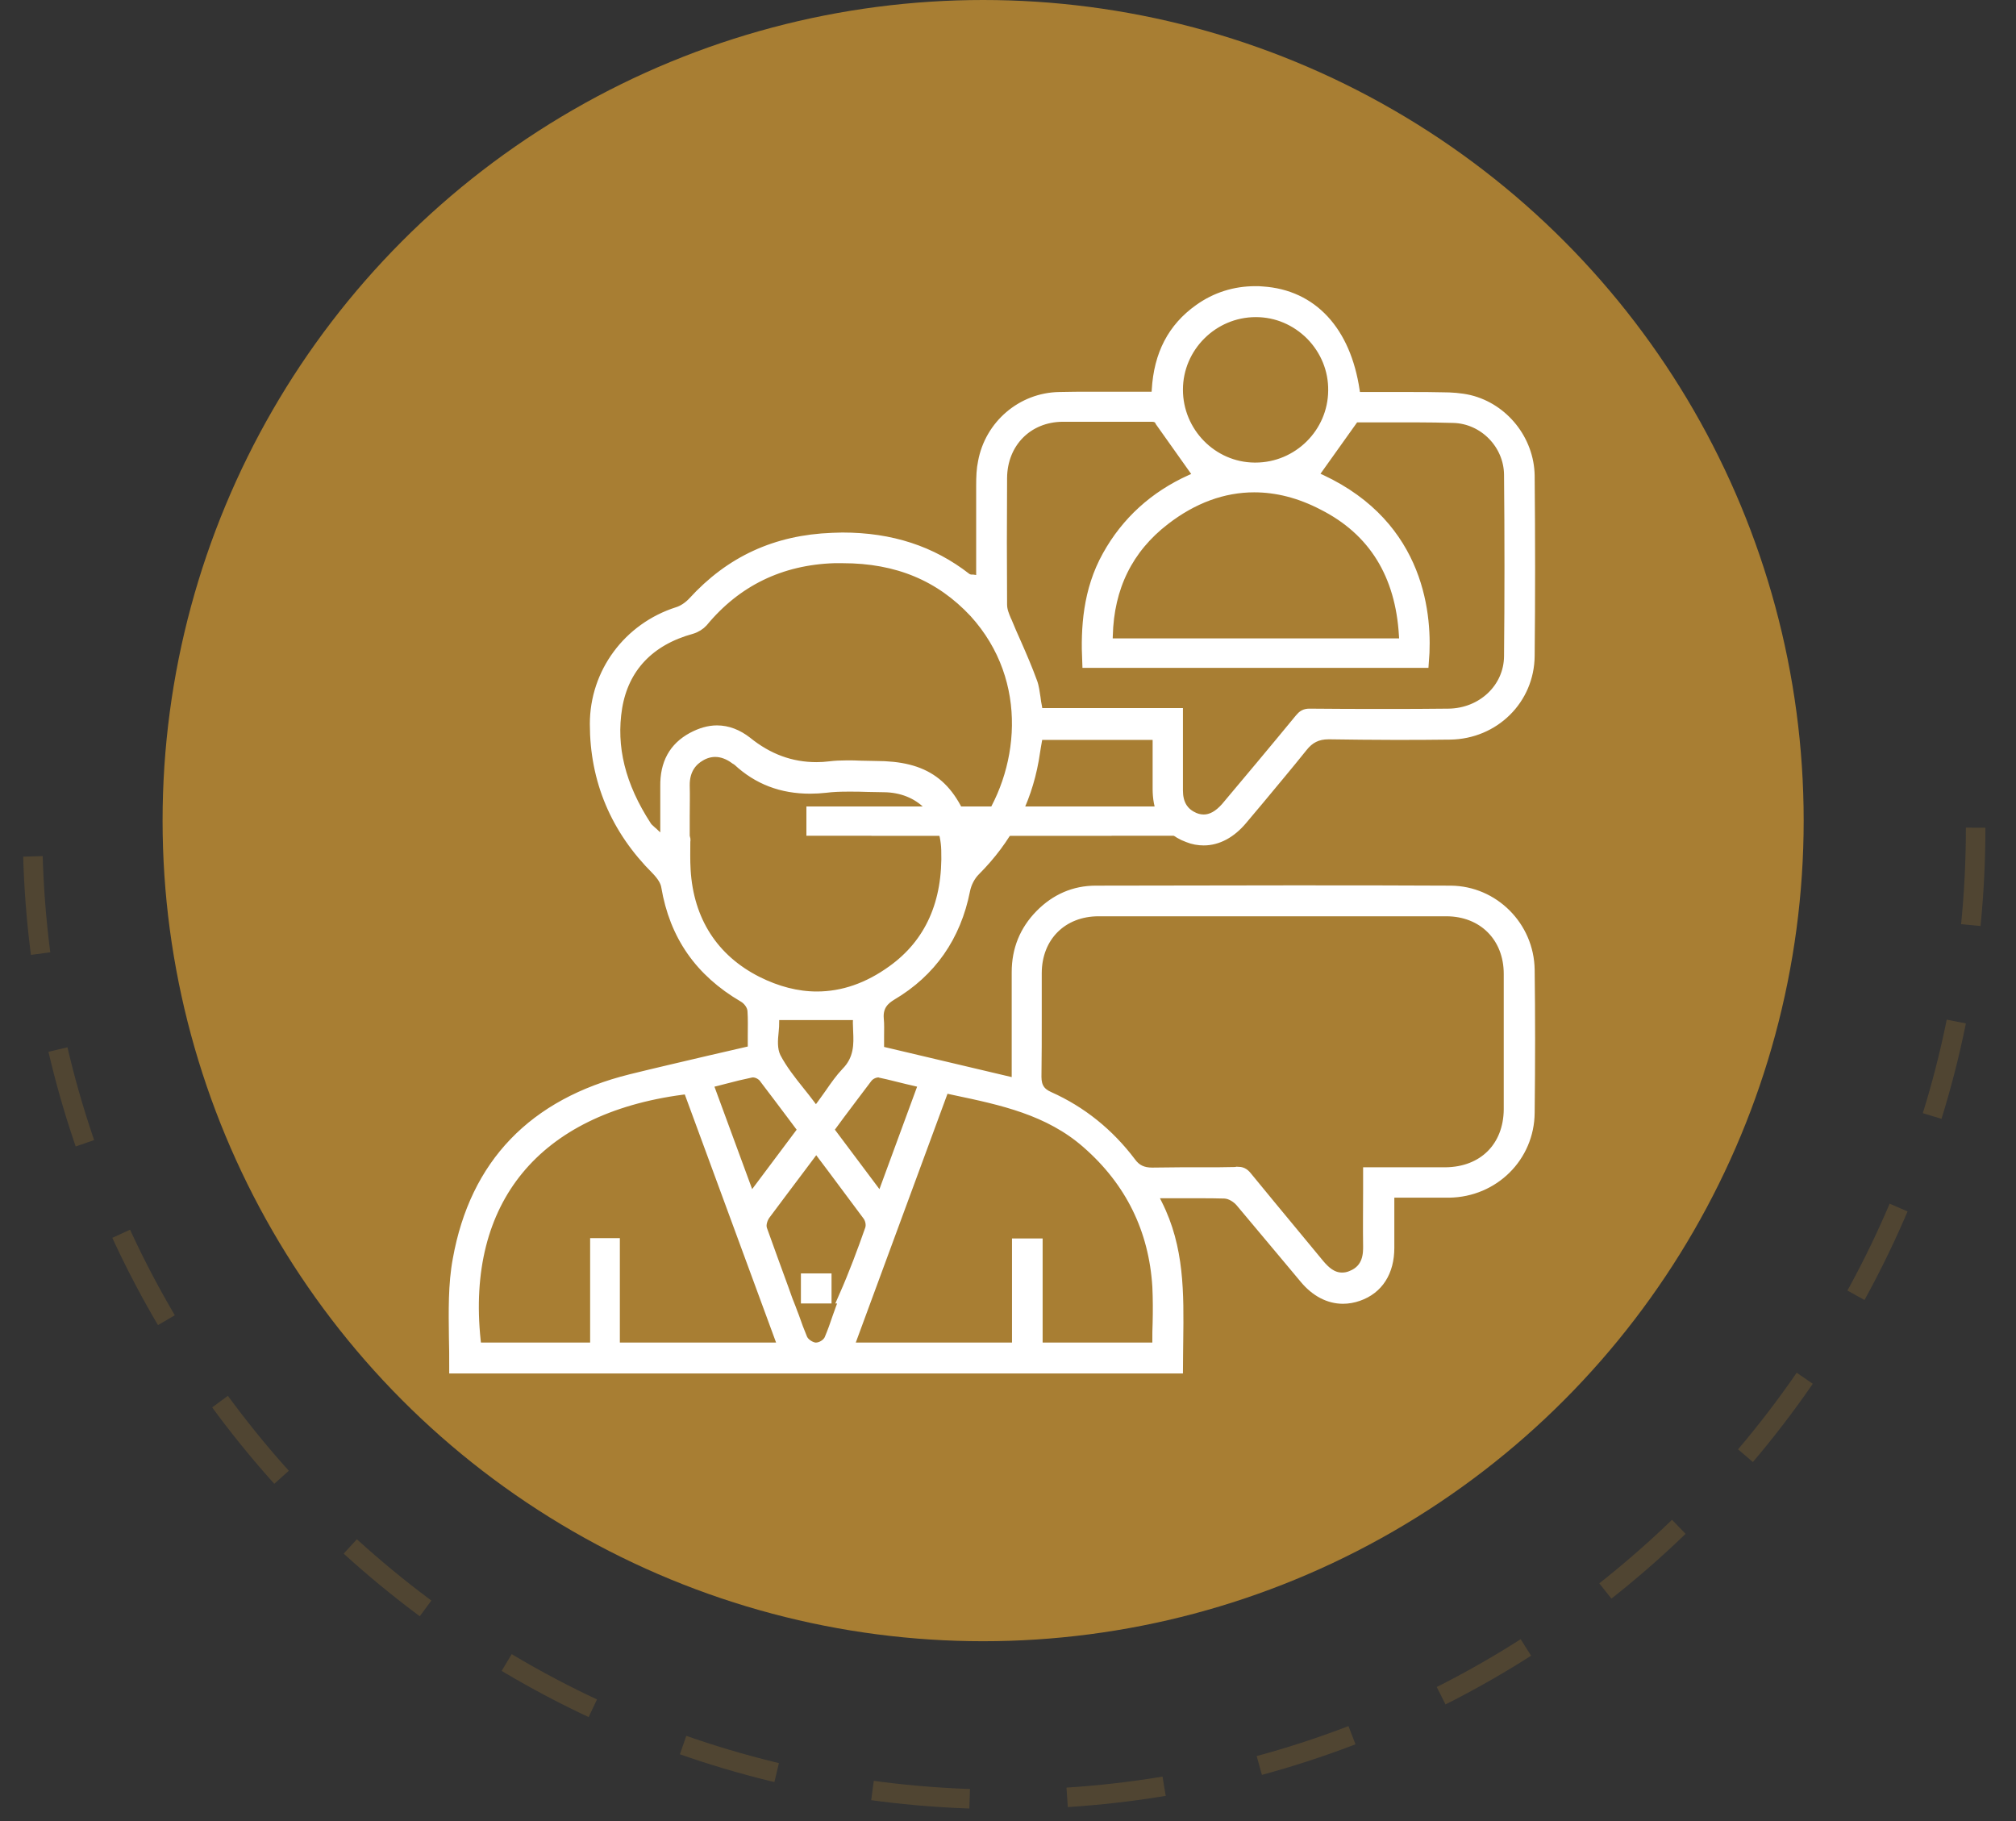 <svg width="62" height="56" viewBox="0 0 62 56" fill="none" xmlns="http://www.w3.org/2000/svg">
<rect x="0" y="0" width="62" height="56" fill="#333333" stroke="none"/>
<circle cx="30.235" cy="25.235" r="25.235" fill="#A87E33"/>
<mask id="path-2-outside-1_0_1102" maskUnits="userSpaceOnUse" x="13" y="8" width="35" height="35" fill="black">
<rect fill="white" x="13" y="8" width="35" height="35"/>
<path d="M14.015 42.009C14.015 41.711 14.015 41.412 14.006 41.123C13.997 40.327 13.979 39.505 14.123 38.736C14.647 35.825 16.426 33.971 19.414 33.23C20.218 33.031 21.012 32.85 21.852 32.651C22.231 32.561 22.61 32.48 22.989 32.389L23.197 32.344V32.127C23.197 32.037 23.197 31.946 23.197 31.847C23.197 31.603 23.206 31.34 23.188 31.087C23.179 30.889 23.026 30.708 22.881 30.626C21.554 29.849 20.786 28.746 20.534 27.254C20.506 27.082 20.398 26.91 20.218 26.721C18.972 25.482 18.34 23.981 18.34 22.263C18.34 20.708 19.351 19.343 20.85 18.864C21.03 18.81 21.211 18.683 21.346 18.538C22.484 17.291 23.874 16.649 25.599 16.585C25.698 16.585 25.806 16.576 25.906 16.576C27.395 16.576 28.632 16.983 29.689 17.806C29.761 17.86 29.842 17.869 29.878 17.869C29.887 17.869 29.896 17.869 29.915 17.869L30.221 17.915C30.221 17.915 30.221 17.11 30.221 16.866C30.221 16.233 30.221 15.582 30.221 14.94C30.221 14.66 30.23 14.434 30.276 14.217C30.483 13.096 31.449 12.273 32.578 12.255C32.885 12.246 33.219 12.246 33.625 12.246C33.905 12.246 34.185 12.246 34.474 12.246C34.763 12.246 35.052 12.246 35.35 12.246H35.603L35.621 11.993C35.684 10.917 36.099 10.112 36.903 9.542C37.408 9.181 37.986 9 38.609 9C38.681 9 38.754 9 38.826 9.009C40.334 9.108 41.345 10.203 41.616 12.02L41.652 12.255H41.887C42.121 12.255 42.356 12.255 42.591 12.255C42.826 12.255 43.06 12.255 43.295 12.255C43.719 12.255 44.062 12.255 44.37 12.264C44.622 12.264 44.911 12.282 45.182 12.345C46.22 12.598 46.979 13.557 46.997 14.624C47.015 16.576 47.015 18.385 46.997 20.166C46.988 21.486 45.931 22.526 44.595 22.544C44.017 22.553 43.44 22.553 42.871 22.553C42.212 22.553 41.544 22.544 40.884 22.535H40.857C40.505 22.535 40.243 22.661 40.018 22.95C39.584 23.493 39.133 24.026 38.699 24.551C38.519 24.759 38.347 24.976 38.167 25.184C37.833 25.581 37.435 25.798 37.02 25.798C36.867 25.798 36.704 25.771 36.551 25.708C35.801 25.437 35.648 24.768 35.648 24.261C35.648 23.936 35.648 23.619 35.648 23.285V22.553H31.883L31.811 22.968C31.793 23.104 31.765 23.231 31.747 23.366C31.513 24.668 30.926 25.78 29.96 26.748C29.806 26.901 29.68 27.136 29.635 27.372C29.355 28.782 28.605 29.858 27.395 30.572C27.188 30.699 26.944 30.898 26.98 31.331C26.998 31.503 26.989 31.684 26.989 31.865C26.989 31.955 26.989 32.046 26.989 32.136V32.353L31.314 33.375V32.073C31.314 31.34 31.314 30.617 31.314 29.894C31.314 29.216 31.549 28.637 32.018 28.158C32.488 27.679 33.056 27.435 33.697 27.435C35.603 27.435 37.652 27.426 39.684 27.426C41.48 27.426 43.096 27.426 44.613 27.435C45.913 27.444 46.979 28.511 46.997 29.822C47.015 31.214 47.015 32.651 46.997 34.216C46.988 35.554 45.913 36.611 44.568 36.63C44.37 36.63 44.18 36.63 43.981 36.63C43.819 36.63 43.647 36.63 43.485 36.63C43.313 36.63 43.133 36.63 42.952 36.63H42.681V37.371C42.681 37.706 42.681 38.04 42.681 38.374C42.681 39.089 42.356 39.604 41.76 39.812C41.607 39.866 41.453 39.893 41.3 39.893C40.884 39.893 40.487 39.685 40.162 39.297L39.693 38.736C39.196 38.148 38.69 37.534 38.185 36.937C38.076 36.81 37.878 36.666 37.661 36.657C37.408 36.648 37.128 36.648 36.776 36.648C36.623 36.648 36.469 36.648 36.307 36.648C36.135 36.648 35.964 36.648 35.792 36.648H35.35L35.548 37.045C36.226 38.384 36.208 39.767 36.189 41.24C36.189 41.503 36.18 41.774 36.18 42.036H14.015V42.009ZM24.281 40.246C24.317 40.336 24.344 40.427 24.38 40.508C24.461 40.743 24.542 40.96 24.633 41.177C24.705 41.349 24.913 41.467 25.057 41.485C25.075 41.485 25.084 41.485 25.102 41.485C25.256 41.485 25.463 41.376 25.545 41.204C25.644 40.969 25.725 40.743 25.806 40.499C25.834 40.418 25.87 40.327 25.897 40.246L26.032 39.884H25.996C26.303 39.188 26.565 38.483 26.8 37.814C26.854 37.651 26.8 37.461 26.718 37.353C26.357 36.865 26.005 36.395 25.626 35.888L25.102 35.192L24.56 35.915C24.19 36.404 23.847 36.865 23.495 37.335C23.432 37.425 23.332 37.633 23.396 37.823C23.612 38.429 23.838 39.044 24.055 39.64L24.181 39.993L24.281 40.246ZM18.863 41.485H24.154L21.193 33.438L20.976 33.465C16.453 34.062 14.123 36.892 14.584 41.24L14.611 41.485H18.349V38.275H18.863V41.485ZM26.032 41.485H31.323V38.284H31.865V41.485H35.639V41.213C35.639 41.042 35.639 40.861 35.648 40.689C35.657 40.318 35.657 39.939 35.639 39.559C35.53 37.796 34.799 36.304 33.454 35.129C32.271 34.089 30.799 33.782 29.382 33.483L29.012 33.402L26.032 41.485ZM38.049 36.078C38.167 36.078 38.23 36.105 38.311 36.205C38.79 36.792 39.286 37.389 39.765 37.968C40.027 38.284 40.288 38.6 40.55 38.917C40.713 39.107 40.939 39.333 41.273 39.333C41.372 39.333 41.48 39.315 41.58 39.27C42.13 39.053 42.121 38.528 42.121 38.329C42.112 37.742 42.121 37.145 42.121 36.566C42.121 36.413 42.121 36.25 42.121 36.096C42.41 36.096 42.708 36.096 42.997 36.096C43.485 36.096 43.972 36.096 44.451 36.096C45.642 36.087 46.437 35.291 46.446 34.116C46.446 32.688 46.446 31.286 46.446 29.948C46.446 28.791 45.633 27.977 44.478 27.977C42.699 27.977 40.92 27.977 39.133 27.977C37.345 27.977 35.575 27.977 33.788 27.977C32.641 27.977 31.838 28.782 31.838 29.93C31.838 30.373 31.838 30.816 31.838 31.259C31.838 31.865 31.838 32.498 31.829 33.113C31.829 33.438 31.955 33.637 32.244 33.764C33.237 34.207 34.077 34.885 34.745 35.771C34.916 36.006 35.133 36.105 35.431 36.105H35.449C35.738 36.105 36.027 36.096 36.316 36.096H37.047C37.327 36.096 37.67 36.096 38.013 36.087L38.049 36.078ZM23.152 32.932C23.125 32.932 23.107 32.932 23.08 32.941C22.818 32.995 22.556 33.058 22.285 33.131C22.195 33.158 22.096 33.176 22.005 33.203L21.707 33.275L23.071 36.982L24.75 34.74L24.371 34.234C24.091 33.863 23.829 33.51 23.558 33.158C23.486 33.04 23.323 32.932 23.152 32.932ZM27.025 32.932C26.881 32.932 26.727 33.004 26.637 33.122C26.348 33.501 26.059 33.89 25.779 34.261L25.427 34.74L27.107 36.982L28.47 33.275L28.172 33.203C28.082 33.185 27.991 33.158 27.901 33.14C27.63 33.076 27.368 33.004 27.107 32.95C27.079 32.932 27.052 32.932 27.025 32.932ZM23.766 31.431C23.766 31.512 23.757 31.603 23.748 31.711C23.721 31.973 23.694 32.272 23.82 32.534C24.019 32.914 24.29 33.257 24.551 33.583C24.66 33.718 24.768 33.854 24.876 33.999L25.093 34.288L25.31 33.999C25.4 33.881 25.481 33.755 25.563 33.646C25.725 33.411 25.879 33.194 26.05 33.013C26.474 32.588 26.456 32.1 26.438 31.711C26.438 31.621 26.429 31.53 26.429 31.449L26.438 31.169H23.757V31.431H23.766ZM21.03 25.871C21.03 26.16 21.021 26.449 21.039 26.748C21.13 28.33 21.906 29.532 23.269 30.22C23.883 30.527 24.506 30.69 25.12 30.69C25.933 30.69 26.718 30.418 27.468 29.876C28.641 29.035 29.201 27.769 29.147 26.133C29.111 24.967 28.316 24.171 27.179 24.162C27.016 24.162 26.845 24.153 26.682 24.153C26.493 24.144 26.294 24.144 26.095 24.144C25.825 24.144 25.599 24.153 25.391 24.18C25.229 24.198 25.066 24.207 24.913 24.207C24.055 24.207 23.332 23.936 22.719 23.366C22.683 23.339 22.655 23.321 22.637 23.312C22.43 23.158 22.213 23.077 21.996 23.077C21.834 23.077 21.671 23.122 21.518 23.213C21.283 23.348 21.003 23.619 21.012 24.162C21.021 24.469 21.012 24.777 21.012 25.084C21.012 25.22 21.012 25.346 21.012 25.482V25.753C21.039 25.789 21.039 25.834 21.03 25.871ZM25.915 17.119C25.825 17.119 25.743 17.119 25.653 17.119C23.992 17.173 22.619 17.842 21.581 19.099C21.509 19.18 21.382 19.262 21.256 19.298C19.938 19.66 19.143 20.509 18.936 21.748C18.737 22.977 19.035 24.18 19.847 25.428C19.884 25.491 19.938 25.527 19.983 25.572C20.001 25.59 20.019 25.608 20.046 25.627L20.506 26.061V25.428C20.506 25.283 20.506 25.147 20.506 25.012C20.506 24.723 20.506 24.451 20.506 24.18C20.497 23.493 20.759 23.014 21.31 22.715C21.563 22.58 21.807 22.507 22.05 22.507C22.366 22.507 22.664 22.625 22.944 22.842C23.603 23.375 24.317 23.637 25.111 23.637C25.247 23.637 25.391 23.628 25.535 23.61C25.68 23.592 25.843 23.583 26.041 23.583C26.186 23.583 26.33 23.583 26.474 23.592C26.619 23.592 26.773 23.601 26.926 23.601C28.434 23.601 29.174 24.135 29.671 25.572L29.779 25.898L30.068 25.717C30.077 25.708 30.086 25.708 30.095 25.699C30.122 25.681 30.176 25.654 30.221 25.599C31.549 23.809 31.901 20.907 29.996 18.81C28.939 17.68 27.612 17.119 25.915 17.119ZM36.18 22.471C36.18 23.104 36.18 23.701 36.18 24.307C36.18 24.695 36.325 24.976 36.623 25.138C36.749 25.211 36.885 25.247 37.02 25.247C37.273 25.247 37.508 25.111 37.733 24.858C38.41 24.053 39.214 23.095 40.009 22.128C40.09 22.028 40.153 21.992 40.27 21.992C41.02 22.001 41.805 22.001 42.609 22.001C43.25 22.001 43.9 22.001 44.541 21.992C45.606 21.983 46.446 21.187 46.455 20.184C46.473 18.367 46.473 16.486 46.455 14.596C46.446 13.638 45.661 12.833 44.703 12.806C44.351 12.797 43.963 12.788 43.503 12.788C43.196 12.788 42.898 12.788 42.6 12.788C42.32 12.788 42.04 12.788 41.769 12.788H41.634L40.306 14.651L40.605 14.786C43.665 16.215 43.855 18.99 43.746 20.337H33.481C33.436 19.325 33.499 18.177 34.095 17.11C34.673 16.07 35.53 15.293 36.632 14.795L36.939 14.66L35.72 12.942C35.684 12.861 35.612 12.77 35.422 12.77C35.16 12.77 34.898 12.77 34.636 12.77C34.339 12.77 34.041 12.77 33.734 12.77C33.382 12.77 33.029 12.77 32.677 12.77C31.576 12.779 30.781 13.593 30.772 14.696C30.763 16.034 30.763 17.345 30.772 18.593C30.772 18.782 30.844 18.945 30.908 19.099L30.926 19.135C31.016 19.361 31.115 19.578 31.215 19.804C31.386 20.193 31.558 20.591 31.702 20.988C31.756 21.124 31.774 21.296 31.802 21.468C31.811 21.558 31.829 21.657 31.847 21.748L31.883 21.974H36.18V22.471ZM38.573 14.94C37.607 14.94 36.668 15.284 35.792 15.962C34.655 16.839 34.059 18.041 34.023 19.551L34.014 19.831H43.241L43.223 19.542C43.114 17.652 42.275 16.287 40.704 15.492C39.99 15.121 39.277 14.94 38.573 14.94ZM38.618 9.552C37.282 9.552 36.18 10.646 36.18 11.984C36.18 13.313 37.255 14.416 38.582 14.425H38.609C39.945 14.425 41.038 13.34 41.047 12.011C41.056 11.36 40.803 10.745 40.343 10.275C39.882 9.814 39.277 9.552 38.627 9.552H38.618ZM24.831 39.884V39.36H25.373V39.884H24.831Z"/>
</mask>
<path d="M14.015 42.009C14.015 41.711 14.015 41.412 14.006 41.123C13.997 40.327 13.979 39.505 14.123 38.736C14.647 35.825 16.426 33.971 19.414 33.23C20.218 33.031 21.012 32.85 21.852 32.651C22.231 32.561 22.61 32.48 22.989 32.389L23.197 32.344V32.127C23.197 32.037 23.197 31.946 23.197 31.847C23.197 31.603 23.206 31.34 23.188 31.087C23.179 30.889 23.026 30.708 22.881 30.626C21.554 29.849 20.786 28.746 20.534 27.254C20.506 27.082 20.398 26.91 20.218 26.721C18.972 25.482 18.34 23.981 18.34 22.263C18.34 20.708 19.351 19.343 20.85 18.864C21.03 18.81 21.211 18.683 21.346 18.538C22.484 17.291 23.874 16.649 25.599 16.585C25.698 16.585 25.806 16.576 25.906 16.576C27.395 16.576 28.632 16.983 29.689 17.806C29.761 17.86 29.842 17.869 29.878 17.869C29.887 17.869 29.896 17.869 29.915 17.869L30.221 17.915C30.221 17.915 30.221 17.11 30.221 16.866C30.221 16.233 30.221 15.582 30.221 14.94C30.221 14.66 30.23 14.434 30.276 14.217C30.483 13.096 31.449 12.273 32.578 12.255C32.885 12.246 33.219 12.246 33.625 12.246C33.905 12.246 34.185 12.246 34.474 12.246C34.763 12.246 35.052 12.246 35.35 12.246H35.603L35.621 11.993C35.684 10.917 36.099 10.112 36.903 9.542C37.408 9.181 37.986 9 38.609 9C38.681 9 38.754 9 38.826 9.009C40.334 9.108 41.345 10.203 41.616 12.02L41.652 12.255H41.887C42.121 12.255 42.356 12.255 42.591 12.255C42.826 12.255 43.06 12.255 43.295 12.255C43.719 12.255 44.062 12.255 44.37 12.264C44.622 12.264 44.911 12.282 45.182 12.345C46.22 12.598 46.979 13.557 46.997 14.624C47.015 16.576 47.015 18.385 46.997 20.166C46.988 21.486 45.931 22.526 44.595 22.544C44.017 22.553 43.44 22.553 42.871 22.553C42.212 22.553 41.544 22.544 40.884 22.535H40.857C40.505 22.535 40.243 22.661 40.018 22.95C39.584 23.493 39.133 24.026 38.699 24.551C38.519 24.759 38.347 24.976 38.167 25.184C37.833 25.581 37.435 25.798 37.02 25.798C36.867 25.798 36.704 25.771 36.551 25.708C35.801 25.437 35.648 24.768 35.648 24.261C35.648 23.936 35.648 23.619 35.648 23.285V22.553H31.883L31.811 22.968C31.793 23.104 31.765 23.231 31.747 23.366C31.513 24.668 30.926 25.78 29.96 26.748C29.806 26.901 29.68 27.136 29.635 27.372C29.355 28.782 28.605 29.858 27.395 30.572C27.188 30.699 26.944 30.898 26.98 31.331C26.998 31.503 26.989 31.684 26.989 31.865C26.989 31.955 26.989 32.046 26.989 32.136V32.353L31.314 33.375V32.073C31.314 31.34 31.314 30.617 31.314 29.894C31.314 29.216 31.549 28.637 32.018 28.158C32.488 27.679 33.056 27.435 33.697 27.435C35.603 27.435 37.652 27.426 39.684 27.426C41.48 27.426 43.096 27.426 44.613 27.435C45.913 27.444 46.979 28.511 46.997 29.822C47.015 31.214 47.015 32.651 46.997 34.216C46.988 35.554 45.913 36.611 44.568 36.63C44.37 36.63 44.18 36.63 43.981 36.63C43.819 36.63 43.647 36.63 43.485 36.63C43.313 36.63 43.133 36.63 42.952 36.63H42.681V37.371C42.681 37.706 42.681 38.04 42.681 38.374C42.681 39.089 42.356 39.604 41.76 39.812C41.607 39.866 41.453 39.893 41.3 39.893C40.884 39.893 40.487 39.685 40.162 39.297L39.693 38.736C39.196 38.148 38.69 37.534 38.185 36.937C38.076 36.81 37.878 36.666 37.661 36.657C37.408 36.648 37.128 36.648 36.776 36.648C36.623 36.648 36.469 36.648 36.307 36.648C36.135 36.648 35.964 36.648 35.792 36.648H35.35L35.548 37.045C36.226 38.384 36.208 39.767 36.189 41.24C36.189 41.503 36.18 41.774 36.18 42.036H14.015V42.009ZM24.281 40.246C24.317 40.336 24.344 40.427 24.38 40.508C24.461 40.743 24.542 40.96 24.633 41.177C24.705 41.349 24.913 41.467 25.057 41.485C25.075 41.485 25.084 41.485 25.102 41.485C25.256 41.485 25.463 41.376 25.545 41.204C25.644 40.969 25.725 40.743 25.806 40.499C25.834 40.418 25.87 40.327 25.897 40.246L26.032 39.884H25.996C26.303 39.188 26.565 38.483 26.8 37.814C26.854 37.651 26.8 37.461 26.718 37.353C26.357 36.865 26.005 36.395 25.626 35.888L25.102 35.192L24.56 35.915C24.19 36.404 23.847 36.865 23.495 37.335C23.432 37.425 23.332 37.633 23.396 37.823C23.612 38.429 23.838 39.044 24.055 39.64L24.181 39.993L24.281 40.246ZM18.863 41.485H24.154L21.193 33.438L20.976 33.465C16.453 34.062 14.123 36.892 14.584 41.24L14.611 41.485H18.349V38.275H18.863V41.485ZM26.032 41.485H31.323V38.284H31.865V41.485H35.639V41.213C35.639 41.042 35.639 40.861 35.648 40.689C35.657 40.318 35.657 39.939 35.639 39.559C35.53 37.796 34.799 36.304 33.454 35.129C32.271 34.089 30.799 33.782 29.382 33.483L29.012 33.402L26.032 41.485ZM38.049 36.078C38.167 36.078 38.23 36.105 38.311 36.205C38.79 36.792 39.286 37.389 39.765 37.968C40.027 38.284 40.288 38.6 40.55 38.917C40.713 39.107 40.939 39.333 41.273 39.333C41.372 39.333 41.48 39.315 41.58 39.27C42.13 39.053 42.121 38.528 42.121 38.329C42.112 37.742 42.121 37.145 42.121 36.566C42.121 36.413 42.121 36.25 42.121 36.096C42.41 36.096 42.708 36.096 42.997 36.096C43.485 36.096 43.972 36.096 44.451 36.096C45.642 36.087 46.437 35.291 46.446 34.116C46.446 32.688 46.446 31.286 46.446 29.948C46.446 28.791 45.633 27.977 44.478 27.977C42.699 27.977 40.92 27.977 39.133 27.977C37.345 27.977 35.575 27.977 33.788 27.977C32.641 27.977 31.838 28.782 31.838 29.93C31.838 30.373 31.838 30.816 31.838 31.259C31.838 31.865 31.838 32.498 31.829 33.113C31.829 33.438 31.955 33.637 32.244 33.764C33.237 34.207 34.077 34.885 34.745 35.771C34.916 36.006 35.133 36.105 35.431 36.105H35.449C35.738 36.105 36.027 36.096 36.316 36.096H37.047C37.327 36.096 37.67 36.096 38.013 36.087L38.049 36.078ZM23.152 32.932C23.125 32.932 23.107 32.932 23.08 32.941C22.818 32.995 22.556 33.058 22.285 33.131C22.195 33.158 22.096 33.176 22.005 33.203L21.707 33.275L23.071 36.982L24.75 34.74L24.371 34.234C24.091 33.863 23.829 33.51 23.558 33.158C23.486 33.04 23.323 32.932 23.152 32.932ZM27.025 32.932C26.881 32.932 26.727 33.004 26.637 33.122C26.348 33.501 26.059 33.89 25.779 34.261L25.427 34.74L27.107 36.982L28.47 33.275L28.172 33.203C28.082 33.185 27.991 33.158 27.901 33.14C27.63 33.076 27.368 33.004 27.107 32.95C27.079 32.932 27.052 32.932 27.025 32.932ZM23.766 31.431C23.766 31.512 23.757 31.603 23.748 31.711C23.721 31.973 23.694 32.272 23.82 32.534C24.019 32.914 24.29 33.257 24.551 33.583C24.66 33.718 24.768 33.854 24.876 33.999L25.093 34.288L25.31 33.999C25.4 33.881 25.481 33.755 25.563 33.646C25.725 33.411 25.879 33.194 26.05 33.013C26.474 32.588 26.456 32.1 26.438 31.711C26.438 31.621 26.429 31.53 26.429 31.449L26.438 31.169H23.757V31.431H23.766ZM21.03 25.871C21.03 26.16 21.021 26.449 21.039 26.748C21.13 28.33 21.906 29.532 23.269 30.22C23.883 30.527 24.506 30.69 25.12 30.69C25.933 30.69 26.718 30.418 27.468 29.876C28.641 29.035 29.201 27.769 29.147 26.133C29.111 24.967 28.316 24.171 27.179 24.162C27.016 24.162 26.845 24.153 26.682 24.153C26.493 24.144 26.294 24.144 26.095 24.144C25.825 24.144 25.599 24.153 25.391 24.18C25.229 24.198 25.066 24.207 24.913 24.207C24.055 24.207 23.332 23.936 22.719 23.366C22.683 23.339 22.655 23.321 22.637 23.312C22.43 23.158 22.213 23.077 21.996 23.077C21.834 23.077 21.671 23.122 21.518 23.213C21.283 23.348 21.003 23.619 21.012 24.162C21.021 24.469 21.012 24.777 21.012 25.084C21.012 25.22 21.012 25.346 21.012 25.482V25.753C21.039 25.789 21.039 25.834 21.03 25.871ZM25.915 17.119C25.825 17.119 25.743 17.119 25.653 17.119C23.992 17.173 22.619 17.842 21.581 19.099C21.509 19.18 21.382 19.262 21.256 19.298C19.938 19.66 19.143 20.509 18.936 21.748C18.737 22.977 19.035 24.18 19.847 25.428C19.884 25.491 19.938 25.527 19.983 25.572C20.001 25.59 20.019 25.608 20.046 25.627L20.506 26.061V25.428C20.506 25.283 20.506 25.147 20.506 25.012C20.506 24.723 20.506 24.451 20.506 24.18C20.497 23.493 20.759 23.014 21.31 22.715C21.563 22.58 21.807 22.507 22.05 22.507C22.366 22.507 22.664 22.625 22.944 22.842C23.603 23.375 24.317 23.637 25.111 23.637C25.247 23.637 25.391 23.628 25.535 23.61C25.68 23.592 25.843 23.583 26.041 23.583C26.186 23.583 26.33 23.583 26.474 23.592C26.619 23.592 26.773 23.601 26.926 23.601C28.434 23.601 29.174 24.135 29.671 25.572L29.779 25.898L30.068 25.717C30.077 25.708 30.086 25.708 30.095 25.699C30.122 25.681 30.176 25.654 30.221 25.599C31.549 23.809 31.901 20.907 29.996 18.81C28.939 17.68 27.612 17.119 25.915 17.119ZM36.18 22.471C36.18 23.104 36.18 23.701 36.18 24.307C36.18 24.695 36.325 24.976 36.623 25.138C36.749 25.211 36.885 25.247 37.02 25.247C37.273 25.247 37.508 25.111 37.733 24.858C38.41 24.053 39.214 23.095 40.009 22.128C40.09 22.028 40.153 21.992 40.27 21.992C41.02 22.001 41.805 22.001 42.609 22.001C43.25 22.001 43.9 22.001 44.541 21.992C45.606 21.983 46.446 21.187 46.455 20.184C46.473 18.367 46.473 16.486 46.455 14.596C46.446 13.638 45.661 12.833 44.703 12.806C44.351 12.797 43.963 12.788 43.503 12.788C43.196 12.788 42.898 12.788 42.6 12.788C42.32 12.788 42.04 12.788 41.769 12.788H41.634L40.306 14.651L40.605 14.786C43.665 16.215 43.855 18.99 43.746 20.337H33.481C33.436 19.325 33.499 18.177 34.095 17.11C34.673 16.07 35.53 15.293 36.632 14.795L36.939 14.66L35.72 12.942C35.684 12.861 35.612 12.77 35.422 12.77C35.16 12.77 34.898 12.77 34.636 12.77C34.339 12.77 34.041 12.77 33.734 12.77C33.382 12.77 33.029 12.77 32.677 12.77C31.576 12.779 30.781 13.593 30.772 14.696C30.763 16.034 30.763 17.345 30.772 18.593C30.772 18.782 30.844 18.945 30.908 19.099L30.926 19.135C31.016 19.361 31.115 19.578 31.215 19.804C31.386 20.193 31.558 20.591 31.702 20.988C31.756 21.124 31.774 21.296 31.802 21.468C31.811 21.558 31.829 21.657 31.847 21.748L31.883 21.974H36.18V22.471ZM38.573 14.94C37.607 14.94 36.668 15.284 35.792 15.962C34.655 16.839 34.059 18.041 34.023 19.551L34.014 19.831H43.241L43.223 19.542C43.114 17.652 42.275 16.287 40.704 15.492C39.99 15.121 39.277 14.94 38.573 14.94ZM38.618 9.552C37.282 9.552 36.18 10.646 36.18 11.984C36.18 13.313 37.255 14.416 38.582 14.425H38.609C39.945 14.425 41.038 13.34 41.047 12.011C41.056 11.36 40.803 10.745 40.343 10.275C39.882 9.814 39.277 9.552 38.627 9.552H38.618ZM24.831 39.884V39.36H25.373V39.884H24.831Z" fill="white"/>
<path d="M14.015 42.009C14.015 41.711 14.015 41.412 14.006 41.123C13.997 40.327 13.979 39.505 14.123 38.736C14.647 35.825 16.426 33.971 19.414 33.23C20.218 33.031 21.012 32.85 21.852 32.651C22.231 32.561 22.61 32.48 22.989 32.389L23.197 32.344V32.127C23.197 32.037 23.197 31.946 23.197 31.847C23.197 31.603 23.206 31.34 23.188 31.087C23.179 30.889 23.026 30.708 22.881 30.626C21.554 29.849 20.786 28.746 20.534 27.254C20.506 27.082 20.398 26.91 20.218 26.721C18.972 25.482 18.34 23.981 18.34 22.263C18.34 20.708 19.351 19.343 20.85 18.864C21.03 18.81 21.211 18.683 21.346 18.538C22.484 17.291 23.874 16.649 25.599 16.585C25.698 16.585 25.806 16.576 25.906 16.576C27.395 16.576 28.632 16.983 29.689 17.806C29.761 17.86 29.842 17.869 29.878 17.869C29.887 17.869 29.896 17.869 29.915 17.869L30.221 17.915C30.221 17.915 30.221 17.11 30.221 16.866C30.221 16.233 30.221 15.582 30.221 14.94C30.221 14.66 30.23 14.434 30.276 14.217C30.483 13.096 31.449 12.273 32.578 12.255C32.885 12.246 33.219 12.246 33.625 12.246C33.905 12.246 34.185 12.246 34.474 12.246C34.763 12.246 35.052 12.246 35.35 12.246H35.603L35.621 11.993C35.684 10.917 36.099 10.112 36.903 9.542C37.408 9.181 37.986 9 38.609 9C38.681 9 38.754 9 38.826 9.009C40.334 9.108 41.345 10.203 41.616 12.02L41.652 12.255H41.887C42.121 12.255 42.356 12.255 42.591 12.255C42.826 12.255 43.06 12.255 43.295 12.255C43.719 12.255 44.062 12.255 44.37 12.264C44.622 12.264 44.911 12.282 45.182 12.345C46.22 12.598 46.979 13.557 46.997 14.624C47.015 16.576 47.015 18.385 46.997 20.166C46.988 21.486 45.931 22.526 44.595 22.544C44.017 22.553 43.44 22.553 42.871 22.553C42.212 22.553 41.544 22.544 40.884 22.535H40.857C40.505 22.535 40.243 22.661 40.018 22.95C39.584 23.493 39.133 24.026 38.699 24.551C38.519 24.759 38.347 24.976 38.167 25.184C37.833 25.581 37.435 25.798 37.02 25.798C36.867 25.798 36.704 25.771 36.551 25.708C35.801 25.437 35.648 24.768 35.648 24.261C35.648 23.936 35.648 23.619 35.648 23.285V22.553H31.883L31.811 22.968C31.793 23.104 31.765 23.231 31.747 23.366C31.513 24.668 30.926 25.78 29.96 26.748C29.806 26.901 29.68 27.136 29.635 27.372C29.355 28.782 28.605 29.858 27.395 30.572C27.188 30.699 26.944 30.898 26.98 31.331C26.998 31.503 26.989 31.684 26.989 31.865C26.989 31.955 26.989 32.046 26.989 32.136V32.353L31.314 33.375V32.073C31.314 31.34 31.314 30.617 31.314 29.894C31.314 29.216 31.549 28.637 32.018 28.158C32.488 27.679 33.056 27.435 33.697 27.435C35.603 27.435 37.652 27.426 39.684 27.426C41.48 27.426 43.096 27.426 44.613 27.435C45.913 27.444 46.979 28.511 46.997 29.822C47.015 31.214 47.015 32.651 46.997 34.216C46.988 35.554 45.913 36.611 44.568 36.63C44.37 36.63 44.18 36.63 43.981 36.63C43.819 36.63 43.647 36.63 43.485 36.63C43.313 36.63 43.133 36.63 42.952 36.63H42.681V37.371C42.681 37.706 42.681 38.04 42.681 38.374C42.681 39.089 42.356 39.604 41.76 39.812C41.607 39.866 41.453 39.893 41.3 39.893C40.884 39.893 40.487 39.685 40.162 39.297L39.693 38.736C39.196 38.148 38.69 37.534 38.185 36.937C38.076 36.81 37.878 36.666 37.661 36.657C37.408 36.648 37.128 36.648 36.776 36.648C36.623 36.648 36.469 36.648 36.307 36.648C36.135 36.648 35.964 36.648 35.792 36.648H35.35L35.548 37.045C36.226 38.384 36.208 39.767 36.189 41.24C36.189 41.503 36.18 41.774 36.18 42.036H14.015V42.009ZM24.281 40.246C24.317 40.336 24.344 40.427 24.38 40.508C24.461 40.743 24.542 40.96 24.633 41.177C24.705 41.349 24.913 41.467 25.057 41.485C25.075 41.485 25.084 41.485 25.102 41.485C25.256 41.485 25.463 41.376 25.545 41.204C25.644 40.969 25.725 40.743 25.806 40.499C25.834 40.418 25.87 40.327 25.897 40.246L26.032 39.884H25.996C26.303 39.188 26.565 38.483 26.8 37.814C26.854 37.651 26.8 37.461 26.718 37.353C26.357 36.865 26.005 36.395 25.626 35.888L25.102 35.192L24.56 35.915C24.19 36.404 23.847 36.865 23.495 37.335C23.432 37.425 23.332 37.633 23.396 37.823C23.612 38.429 23.838 39.044 24.055 39.64L24.181 39.993L24.281 40.246ZM18.863 41.485H24.154L21.193 33.438L20.976 33.465C16.453 34.062 14.123 36.892 14.584 41.24L14.611 41.485H18.349V38.275H18.863V41.485ZM26.032 41.485H31.323V38.284H31.865V41.485H35.639V41.213C35.639 41.042 35.639 40.861 35.648 40.689C35.657 40.318 35.657 39.939 35.639 39.559C35.53 37.796 34.799 36.304 33.454 35.129C32.271 34.089 30.799 33.782 29.382 33.483L29.012 33.402L26.032 41.485ZM38.049 36.078C38.167 36.078 38.23 36.105 38.311 36.205C38.79 36.792 39.286 37.389 39.765 37.968C40.027 38.284 40.288 38.6 40.55 38.917C40.713 39.107 40.939 39.333 41.273 39.333C41.372 39.333 41.48 39.315 41.58 39.27C42.13 39.053 42.121 38.528 42.121 38.329C42.112 37.742 42.121 37.145 42.121 36.566C42.121 36.413 42.121 36.25 42.121 36.096C42.41 36.096 42.708 36.096 42.997 36.096C43.485 36.096 43.972 36.096 44.451 36.096C45.642 36.087 46.437 35.291 46.446 34.116C46.446 32.688 46.446 31.286 46.446 29.948C46.446 28.791 45.633 27.977 44.478 27.977C42.699 27.977 40.92 27.977 39.133 27.977C37.345 27.977 35.575 27.977 33.788 27.977C32.641 27.977 31.838 28.782 31.838 29.93C31.838 30.373 31.838 30.816 31.838 31.259C31.838 31.865 31.838 32.498 31.829 33.113C31.829 33.438 31.955 33.637 32.244 33.764C33.237 34.207 34.077 34.885 34.745 35.771C34.916 36.006 35.133 36.105 35.431 36.105H35.449C35.738 36.105 36.027 36.096 36.316 36.096H37.047C37.327 36.096 37.67 36.096 38.013 36.087L38.049 36.078ZM23.152 32.932C23.125 32.932 23.107 32.932 23.08 32.941C22.818 32.995 22.556 33.058 22.285 33.131C22.195 33.158 22.096 33.176 22.005 33.203L21.707 33.275L23.071 36.982L24.75 34.74L24.371 34.234C24.091 33.863 23.829 33.51 23.558 33.158C23.486 33.04 23.323 32.932 23.152 32.932ZM27.025 32.932C26.881 32.932 26.727 33.004 26.637 33.122C26.348 33.501 26.059 33.89 25.779 34.261L25.427 34.74L27.107 36.982L28.47 33.275L28.172 33.203C28.082 33.185 27.991 33.158 27.901 33.14C27.63 33.076 27.368 33.004 27.107 32.95C27.079 32.932 27.052 32.932 27.025 32.932ZM23.766 31.431C23.766 31.512 23.757 31.603 23.748 31.711C23.721 31.973 23.694 32.272 23.82 32.534C24.019 32.914 24.29 33.257 24.551 33.583C24.66 33.718 24.768 33.854 24.876 33.999L25.093 34.288L25.31 33.999C25.4 33.881 25.481 33.755 25.563 33.646C25.725 33.411 25.879 33.194 26.05 33.013C26.474 32.588 26.456 32.1 26.438 31.711C26.438 31.621 26.429 31.53 26.429 31.449L26.438 31.169H23.757V31.431H23.766ZM21.03 25.871C21.03 26.16 21.021 26.449 21.039 26.748C21.13 28.33 21.906 29.532 23.269 30.22C23.883 30.527 24.506 30.69 25.12 30.69C25.933 30.69 26.718 30.418 27.468 29.876C28.641 29.035 29.201 27.769 29.147 26.133C29.111 24.967 28.316 24.171 27.179 24.162C27.016 24.162 26.845 24.153 26.682 24.153C26.493 24.144 26.294 24.144 26.095 24.144C25.825 24.144 25.599 24.153 25.391 24.18C25.229 24.198 25.066 24.207 24.913 24.207C24.055 24.207 23.332 23.936 22.719 23.366C22.683 23.339 22.655 23.321 22.637 23.312C22.43 23.158 22.213 23.077 21.996 23.077C21.834 23.077 21.671 23.122 21.518 23.213C21.283 23.348 21.003 23.619 21.012 24.162C21.021 24.469 21.012 24.777 21.012 25.084C21.012 25.22 21.012 25.346 21.012 25.482V25.753C21.039 25.789 21.039 25.834 21.03 25.871ZM25.915 17.119C25.825 17.119 25.743 17.119 25.653 17.119C23.992 17.173 22.619 17.842 21.581 19.099C21.509 19.18 21.382 19.262 21.256 19.298C19.938 19.66 19.143 20.509 18.936 21.748C18.737 22.977 19.035 24.18 19.847 25.428C19.884 25.491 19.938 25.527 19.983 25.572C20.001 25.59 20.019 25.608 20.046 25.627L20.506 26.061V25.428C20.506 25.283 20.506 25.147 20.506 25.012C20.506 24.723 20.506 24.451 20.506 24.18C20.497 23.493 20.759 23.014 21.31 22.715C21.563 22.58 21.807 22.507 22.05 22.507C22.366 22.507 22.664 22.625 22.944 22.842C23.603 23.375 24.317 23.637 25.111 23.637C25.247 23.637 25.391 23.628 25.535 23.61C25.68 23.592 25.843 23.583 26.041 23.583C26.186 23.583 26.33 23.583 26.474 23.592C26.619 23.592 26.773 23.601 26.926 23.601C28.434 23.601 29.174 24.135 29.671 25.572L29.779 25.898L30.068 25.717C30.077 25.708 30.086 25.708 30.095 25.699C30.122 25.681 30.176 25.654 30.221 25.599C31.549 23.809 31.901 20.907 29.996 18.81C28.939 17.68 27.612 17.119 25.915 17.119ZM36.18 22.471C36.18 23.104 36.18 23.701 36.18 24.307C36.18 24.695 36.325 24.976 36.623 25.138C36.749 25.211 36.885 25.247 37.02 25.247C37.273 25.247 37.508 25.111 37.733 24.858C38.41 24.053 39.214 23.095 40.009 22.128C40.09 22.028 40.153 21.992 40.27 21.992C41.02 22.001 41.805 22.001 42.609 22.001C43.25 22.001 43.9 22.001 44.541 21.992C45.606 21.983 46.446 21.187 46.455 20.184C46.473 18.367 46.473 16.486 46.455 14.596C46.446 13.638 45.661 12.833 44.703 12.806C44.351 12.797 43.963 12.788 43.503 12.788C43.196 12.788 42.898 12.788 42.6 12.788C42.32 12.788 42.04 12.788 41.769 12.788H41.634L40.306 14.651L40.605 14.786C43.665 16.215 43.855 18.99 43.746 20.337H33.481C33.436 19.325 33.499 18.177 34.095 17.11C34.673 16.07 35.53 15.293 36.632 14.795L36.939 14.66L35.72 12.942C35.684 12.861 35.612 12.77 35.422 12.77C35.16 12.77 34.898 12.77 34.636 12.77C34.339 12.77 34.041 12.77 33.734 12.77C33.382 12.77 33.029 12.77 32.677 12.77C31.576 12.779 30.781 13.593 30.772 14.696C30.763 16.034 30.763 17.345 30.772 18.593C30.772 18.782 30.844 18.945 30.908 19.099L30.926 19.135C31.016 19.361 31.115 19.578 31.215 19.804C31.386 20.193 31.558 20.591 31.702 20.988C31.756 21.124 31.774 21.296 31.802 21.468C31.811 21.558 31.829 21.657 31.847 21.748L31.883 21.974H36.18V22.471ZM38.573 14.94C37.607 14.94 36.668 15.284 35.792 15.962C34.655 16.839 34.059 18.041 34.023 19.551L34.014 19.831H43.241L43.223 19.542C43.114 17.652 42.275 16.287 40.704 15.492C39.99 15.121 39.277 14.94 38.573 14.94ZM38.618 9.552C37.282 9.552 36.18 10.646 36.18 11.984C36.18 13.313 37.255 14.416 38.582 14.425H38.609C39.945 14.425 41.038 13.34 41.047 12.011C41.056 11.36 40.803 10.745 40.343 10.275C39.882 9.814 39.277 9.552 38.627 9.552H38.618ZM24.831 39.884V39.36H25.373V39.884H24.831Z" stroke="white" stroke-width="0.4" mask="url(#path-2-outside-1_0_1102)"/>
<path d="M36.422 25V24.9H36.322H25H24.9V25V25.497V25.597H25H36.322H36.422V25.497V25Z" fill="white" stroke="white" stroke-width="0.2"/>
<path d="M36.422 25V24.9H36.322H25H24.9V25V25.497V25.597H25H36.322H36.422V25.497V25Z" fill="white" stroke="white" stroke-width="0.2"/>
<path d="M34.088 25V24.9H33.988H27H26.9V25V25.497V25.597H27H33.988H34.088V25.497V25Z" fill="white" stroke="white" stroke-width="0.2"/>
<path d="M30.597 25V24.9H30.497H30H29.9V25V25.506V25.606H30H30.497H30.597V25.506V25Z" fill="white" stroke="white" stroke-width="0.2"/>
<path d="M30.597 25V24.9H30.497H30H29.901V25V25.506V25.606H30H30.497H30.597V25.506V25Z" fill="white" stroke="white" stroke-width="0.2"/>
<path d="M60.759 25.453C60.759 41.955 47.382 55.333 30.88 55.333C14.378 55.333 1 41.955 1 25.453" stroke="#A87E33" stroke-opacity="0.25" stroke-width="0.6" stroke-dasharray="3 3"/>
</svg>

